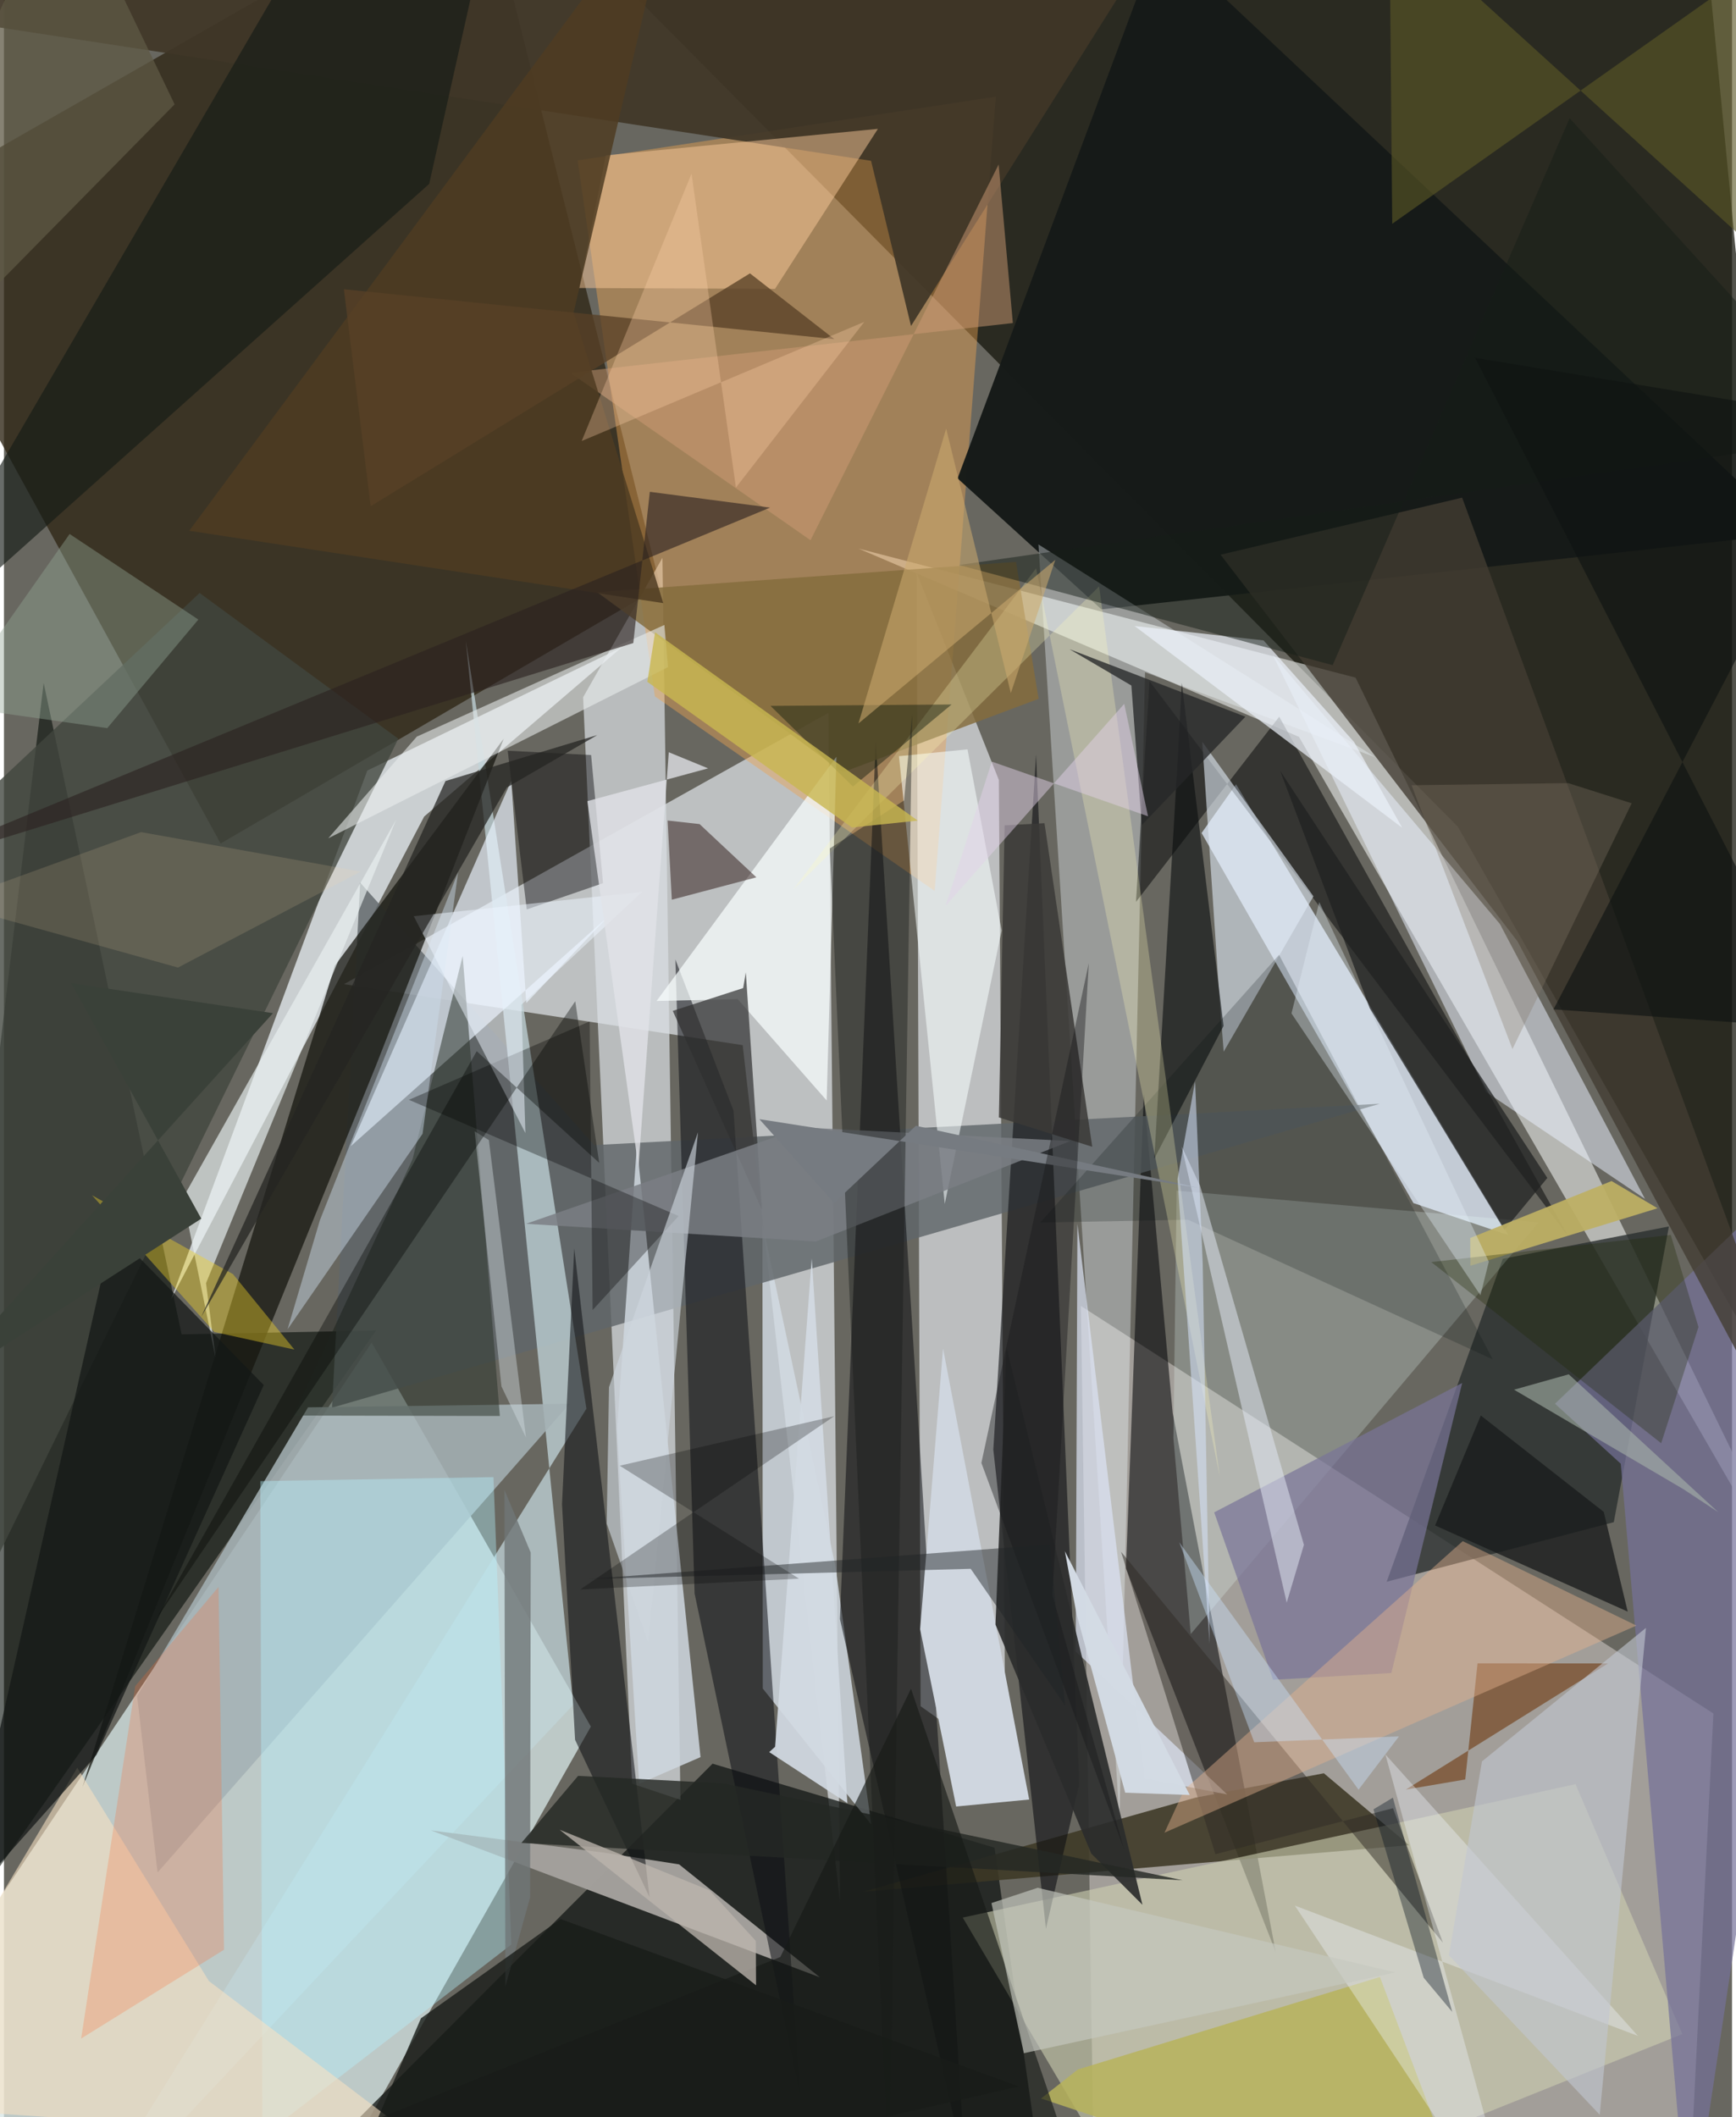 <svg xmlns="http://www.w3.org/2000/svg" width="228" height="278" viewBox="0 0 836 1024"><path fill="#686760" d="M0 0h836v1024H0z"/><path fill="#d7e6e6" fill-opacity=".769" d="M177.899 649.33l106.03 185.761L141.914 1086l-203.25-79.342z"/><path fill="#14140a" fill-opacity=".729" d="M898 742.263L820.982-51.849 296.575-10.627 703.34 399.84z"/><path fill="#f6efec" fill-opacity=".408" d="M520.994 631.653L826.99 828.76l-10.857 217.226L527.743 1086z"/><path fill="#f4f9ff" fill-opacity=".612" d="M357.382 505.508l47.077 414.39-5.59-575.105L164.493 476.01z"/><path fill="#2f2716" fill-opacity=".788" d="M-61.002 105.08L231.078-62l86.47 345.788L104.82 407.984z"/><path fill="#dcdfe3" fill-opacity=".722" d="M441.52 276.955l39.782 100.298 3.186 477.078-41.037-29.093z"/><path fill="#141815" fill-opacity=".765" d="M479.199 893.663l22.604 158.797L110.305 1086l232.492-232.97z"/><path fill="#060e09" fill-opacity=".6" d="M85.955 645.394l94.012-1.872-239.1 340.609L19.208 330.33z"/><path fill="#fbfffe" fill-opacity=".529" d="M653.877 327.745l233.77 480.542-261.16-451.9-213.094-91.069z"/><path fill="#dadfe4" fill-opacity=".706" d="M327.263 870.502l-23.364-7.76-23.72-525.496 38.38-67.469z"/><path fill="#e4eaf0" fill-opacity=".788" d="M175.787 372.673L80.925 628.272l122.368-233.349 95.524-81.803z"/><path fill="#d8e1ef" fill-opacity=".816" d="M727.793 597.372l-45.941-15.482-102.465-178.997 16.667-23.572z"/><path fill="#eda34f" fill-opacity=".431" d="M277.544 77.589l37.342 259.225 135.369 94.108 29.582-384.175z"/><path fill="#08080b" fill-opacity=".573" d="M565.383 683.337l-13.978-153.95-8.596 229.253 72.45 185.544z"/><path fill="#161a18" fill-opacity=".98" d="M530.93 294.723l-69.599-63.338 97.744-261.876 306.596 288.45z"/><path fill="#d3dbe4" fill-opacity=".824" d="M402.204 757.344l-35.27-165.517.162 224.86 52.471 65.78z"/><path fill="#f2faff" fill-opacity=".357" d="M663.408 366.238l-111.392-41.095-12.363 554.972-39.196-616.781z"/><path fill="#60666a" fill-opacity=".824" d="M158.691 680.85l13.65-253.93L285.53 553.837l380.036-19.98z"/><path fill="#3d3825" fill-opacity=".878" d="M415.9 914.937l263.913-22.489-41.28-34.776-62.094 11.783z"/><path fill="#c1d4d8" fill-opacity=".753" d="M29.678 1086l252.108-404.677-58.338-371.3 51.924 514.57z"/><path fill="#2b3030" fill-opacity=".808" d="M778.799 736.214l26.657-143.022-80.366 15.665-56.167 156.175z"/><path fill="#ced0b2" fill-opacity=".592" d="M463.837 927.466l296.456-64.52 51.66 120.864L557.5 1086z"/><path fill="#101115" fill-opacity=".608" d="M504.088 932.88L478.63 701.142l20.67-336.227 20.932 497.834z"/><path fill="#16160f" fill-opacity=".737" d="M179.842 515.73L37.945 864.488l122.16-397.455 81.653-109.719z"/><path fill="#a3a09c" fill-opacity=".988" d="M394.675 956.34l-68.064-54.606-36.455-5.687-83.591-10.743z"/><path fill="#ebf4ff" fill-opacity=".667" d="M245.432 377.585l7.255 107.542 39.429-41.656-124.312 110.867z"/><path fill="#0b0d10" fill-opacity=".529" d="M450.545 820.076l-28.797-461.652-17.325 424.677 60.688 265.82z"/><path fill="#0d0f13" fill-opacity=".525" d="M352.938 537.184l32.176 476.075-51.005-242.51-9.293-306.682z"/><path fill="#cfd6df" d="M443.209 787.977l17.434 85.768 35.33-3.377-41.667-218.14z"/><path fill="#403727" fill-opacity=".922" d="M-62 4.136L577.263-62 438.81 157.667l-19.33-79.891z"/><path fill="#ebfffb" fill-opacity=".239" d="M565.745 695.59l8.38 94.753 168.36-199.15-175.175-15.318z"/><path fill="#41463e" fill-opacity=".788" d="M94.651 286.804L-61.317 433.152l9.994 418.375 242.098-494.233z"/><path fill="#e9f1fe" fill-opacity=".529" d="M613.733 316.578l103.328 211.597 76.822 51.684-70.197-132.975z"/><path fill="#040606" fill-opacity=".514" d="M554.188 329.436l-6.535 106.753 69.285-89.542 139.738 251.201z"/><path fill="#e1ebf7" fill-opacity=".592" d="M590.063 508.666l43.433-75.147-53.798-74.758 7.977 119.03z"/><path fill="#846d3c" fill-opacity=".831" d="M405.723 373.548l94.82-35.556-10.933-66.222-202.749 14.586z"/><path fill="#747199" fill-opacity=".706" d="M898 537.14l-147.65 141.8 31.803 29.004L815.258 1086z"/><path fill="#a4b0b4" fill-opacity=".867" d="M74.31 905.634l-9.886-85.312 82.674-139.64 126.53-1.733z"/><path fill="#fecc9b" fill-opacity=".482" d="M373.01 139.722l-94.777-.41 12.978-64.194L422.796 62.32z"/><path fill="#f9ffff" fill-opacity=".714" d="M402.72 366.03l-4.713 166.234-43.053-49.025-39.233.902z"/><path fill="#b7b25c" fill-opacity=".851" d="M519.528 1000.932l-17.826 14.037L714.638 1086 665.66 956.19z"/><path fill="#0f1114" fill-opacity=".557" d="M269.975 727.5l6.322 113.997 36.011 76.082L275.887 603.8z"/><path fill="#b5f2ff" fill-opacity=".392" d="M125.013 1033.367l-.985-317.008 112.779-1.935 8.664 226.072z"/><path fill="#e9f0f0" fill-opacity=".671" d="M97.759 620.631l91.974-224.204L86.552 579.45l15.806 77.1z"/><path fill="#dbe3f3" fill-opacity=".71" d="M518.5 798.79l73.276 69.116-40.026-7.74-32.439-268.154z"/><path fill="#2b2c2c" fill-opacity=".914" d="M550.765 921.283l-24.743-24.773-46.348-110.74 5.338-134.088z"/><path fill="#ced6de" fill-opacity=".859" d="M336.986 849.85l-30.814-295.668-9.582 137.332 10.698 171.241z"/><path fill="#2e372e" fill-opacity=".541" d="M221.9 462.385l-24.237 98.294-57.651 123.98 99.887.201z"/><path fill="#f7ffff" fill-opacity=".549" d="M432.982 365.741l33.157-3.31 16.507 87.646-27.513 132.221z"/><path fill="#433c32" fill-opacity=".784" d="M705.43 240.696L898 765.56 732.22 455.32 588.567 268.29z"/><path fill="#0a0d0f" fill-opacity=".592" d="M569.786 330.288L590 496.212l-33.486 64.14 11.64-198.85z"/><path fill="#151b16" fill-opacity=".643" d="M165.46-62L-62 328.307 205.72 88.943 230.484-21.85z"/><path fill="#2f2b26" fill-opacity=".494" d="M586.058 896.812l-45.637-146.295 155.726 189.124-24.17-65.075z"/><path fill="#6f7677" fill-opacity=".8" d="M242.12 720.632l.442 240.227 11.972-43.132.294-166.808z"/><path fill="#303030" fill-opacity=".702" d="M366.674 585.063l-7.787-114.748-1.274 7.585-34.059 11.022z"/><path fill="#7a7e84" fill-opacity=".843" d="M392.776 600.474l123.071-48.58-129.474-6.594-133.806 46.607z"/><path fill="#1f2020" fill-opacity=".722" d="M746.646 569.727L617.413 372.84l43.336 114.797 65.146 107.251z"/><path fill="#6e390e" fill-opacity=".592" d="M776.003 804.546l-63.124-.04-5.946 56.162-28.758 4.888z"/><path fill="#eaedee" fill-opacity=".576" d="M156.885 405.455l42.843-49.179 119.77-54.004 1.771 20.39z"/><path fill="#09080b" fill-opacity=".435" d="M289.818 427.164l-36.915 12.7-9.2-76.767 40.347 2.093z"/><path fill="#ccdceb" fill-opacity=".459" d="M202.517 548.366l-65.31 94.561 15.667-52.835 66.82-168.234z"/><path fill="#787597" fill-opacity=".706" d="M671.174 809.184l34.263-140.268-119.963 62.55 28.49 80.982z"/><path fill="#f8e1c2" fill-opacity=".576" d="M35.475 855.002L-62 1018.29l263.967 17.89-102.8-77.994z"/><path fill="#230b0a" fill-opacity=".475" d="M323.088 435.159l40.914-10.828-27.489-25.748-15.462-1.728z"/><path fill="#f0f5fc" fill-opacity=".373" d="M668.299 848.556l122.159 136.14-165.96-63.021L733.551 1086z"/><path fill="#e6b38d" fill-opacity=".431" d="M705.721 745.401l-134.786 120.34-9.498 20.666L789.746 786.24z"/><path fill="#f1d229" fill-opacity=".408" d="M101.777 644.25l38.73 8.502-29.692-36.488-68.199-38.147z"/><path fill="#d09d76" fill-opacity=".486" d="M390.188 261.284l91.008-181.73 6.88 76.696-214.186 24.016z"/><path fill="#081211" fill-opacity=".208" d="M616.863 461.822L501.301 591.325l71.497-1.395 147.476 67.57z"/><path fill="#93a595" fill-opacity=".412" d="M-26.585 341.303l58.347-83.036 62.28 41.395-44.07 52.51z"/><path fill="#3a3937" fill-opacity=".859" d="M484.094 399.204l19.281-1.06 23.108 156.511-45.166-14.195z"/><path fill-opacity=".322" d="M326.398 588.154l-41.619 45.464-1.439-139.588-87.439 37.911z"/><path fill="#eef6ff" fill-opacity=".506" d="M308.74 431.347l-110.483 11.788 54.004 104.872-1.922-62.07z"/><path fill="#fffcbc" fill-opacity=".263" d="M381.838 430.282l117.49-155.426 88.81 439.107-58.328-430.327z"/><path fill="#e1e8f4" fill-opacity=".518" d="M578.62 573.428l-8.87-18.93 50.805 220.664 8.337-27.976z"/><path fill="#191c1c" fill-opacity=".773" d="M692.34 737.82l93.18 41.657-11.575-48.21-59.493-46.64z"/><path fill="#5a5826" fill-opacity=".62" d="M670.27-40.173l188.855 171.537-19.701-141.79-167.81 118.665z"/><path fill="#141816" fill-opacity=".733" d="M-21.662 923.395L52.58 595.067l73.095 74.833-80.912 178.89z"/><path fill="#fb6b33" fill-opacity=".247" d="M37.344 985.97l69.12-42.948-2.669-175.457-40.314 47.976z"/><path fill="#4f3c22" fill-opacity=".843" d="M275.586 151.087l43.376 140.626L89.65 256.72 325.45-62z"/><path fill="#08170a" fill-opacity=".424" d="M458.443 340.727l-20.258 16.837-27.462 22.855-39.898-39.009z"/><path fill="#ebf0f9" fill-opacity=".706" d="M653.18 358.912l23.25 41.453-129.49-97.6 62.4 6.97z"/><path fill="#242824" fill-opacity=".808" d="M347.872 862.529l222.3 46.892-319.834-18.077 27.408-32.411z"/><path fill="#262728" fill-opacity=".776" d="M515.475 313.99l85.108 32.649-50.137 52.454-5.042-67.532z"/><path fill="#d3dbe3" fill-opacity=".918" d="M370.212 847.437l2.84-2.596 17.734-236.19 17.234 263.497z"/><path fill="#171a17" fill-opacity=".635" d="M438.8 816.778L530.466 1086l-431.571-28.298 276.683-111.166z"/><path fill="#c2c6d1" fill-opacity=".604" d="M699.035 945.73l15.98-93.797 79.35-64.596-22.375 235.506z"/><path fill="#2b2220" fill-opacity=".612" d="M304.454 311.022L-62 424.474l432.642-178.97-58.195-7.63z"/><path fill="#1a1b1a" fill-opacity=".42" d="M435.445 387.153L399.52 410.37l28.717 651.011 11.14-715.908z"/><path fill="#beb064" fill-opacity=".933" d="M799.946 584.391l-22.231-13.16-68.364 27.536.08 13.433z"/><path fill="#d2dae3" fill-opacity=".992" d="M513.24 750.262l60.418 117.912-31.232-1.122-23.547-86.388z"/><path fill="#ced6de" fill-opacity=".631" d="M291.59 736.9l1.11-65.963 43.056-123.312-24.129 246.666z"/><path fill="#c8b751" fill-opacity=".808" d="M311.245 329.782l98.986 70.45 31.833-3.327-127.067-91.086z"/><path fill="#c6c8bf" fill-opacity=".659" d="M500.082 913.052l-22.362 7.39 15.671 72.618 179.745-39.08z"/><path fill="#e1e3e8" fill-opacity=".78" d="M282.236 387.476l24.714 177.096 14.672-200.74 19.018 7.795z"/><path fill="#bcb5ad" fill-opacity=".769" d="M363.845 960.225l-95.02-75.24 72.503 29.301 22.405 24.476z"/><path fill="#584126" fill-opacity=".765" d="M164.435 139.889l12.961 104.985L360.891 132.22l40.81 31.82z"/><path fill="#151d18" fill-opacity=".486" d="M757.431 57.187L642.804 321.715l-180.777-48.447 435.199-62.369z"/><path fill="#ccaa6e" fill-opacity=".553" d="M508.625 270.765l-95.24 79.147 42.44-142.614 31.271 127.914z"/><path fill="#e2d1e9" fill-opacity=".478" d="M455.548 438.094l22.371-69.728 75.548 26.445-11.501-54.391z"/><path fill="#cbe3fd" fill-opacity=".416" d="M604.848 842.682l70.014-2.845-19.557 25.772-86.736-119.663z"/><path fill="#767b81" d="M577.614 574.436l-212.169-33.14 36.156 40.524 39.553-37.324z"/><path fill="#d6e1fa" fill-opacity=".549" d="M579.929 611.198l-3.7-88.221-8.492 47.294 15.525 224.768z"/><path fill="#5e5845" fill-opacity=".749" d="M-12.599 28.67L28.581-62 82.568 50.468-49.888 185.144z"/><path fill="#1b2800" fill-opacity=".298" d="M819.767 641.83l-18.045 56.219-111.213-87.626 115.834-13.133z"/><path fill="#010e1c" fill-opacity=".369" d="M671.917 869.468l28.734 103.644-13.821-16.556-24.304-81.441z"/><path fill="#161819" fill-opacity=".408" d="M472.854 707.555l51.961-241.694-17.618 305.573 34.56 122.662z"/><path fill="#1f2425" fill-opacity=".463" d="M282.433 763.732l185.253-4.961 45.688 66.144-7.456-77.88z"/><path fill="#d4dde2" fill-opacity=".416" d="M240.673 670.55l-12.961-123.365 6.876 4.23 17.95 143.851z"/><path fill="#000003" fill-opacity=".255" d="M401.642 684.973l-103.743 23.944 86.73 54.627-105.826 5.217z"/><path fill="#3a4139" d="M32.523 475.533l97.61 14.511-166.8 184.514L95.45 589.421z"/><path fill="#181c19" fill-opacity=".792" d="M490.97 1009.168l-221.708-80.997-67.52 47.993L154.275 1086z"/><path fill="#252522" fill-opacity=".737" d="M213.596 377.757l73.443-22.233-43.797 25.373L95.398 636.999z"/><path fill="#a8b4a9" fill-opacity=".584" d="M730.548 672.146l26.451-7.443 72.312 66.665-16.907-11.144z"/><path fill="#ffd1ab" fill-opacity=".306" d="M354.108 235.84L332.63 84.023l-53.15 129.289 136.722-57.634z"/><path fill="#000300" fill-opacity=".365" d="M73.855 782.812L228.71 508.416l59.248 54.011-11.578-78.163z"/><path fill="#0f1312" fill-opacity=".635" d="M878.094 497.407L711.692 173.066 898 203.751l-148.375 284.43z"/><path fill="#857869" fill-opacity=".325" d="M680.944 379.79l48.825 127.597 57.677-118.862-30.66-9.751z"/><path fill="#e7f0f9" fill-opacity=".353" d="M718.331 610.244l-4.04 16.236-91.425-136.329 13.435-53.84z"/><path fill="#f8d5a7" fill-opacity=".145" d="M66.35 402.464l106.296 19.074-88.45 46.436-112.158-31.234z"/></svg>